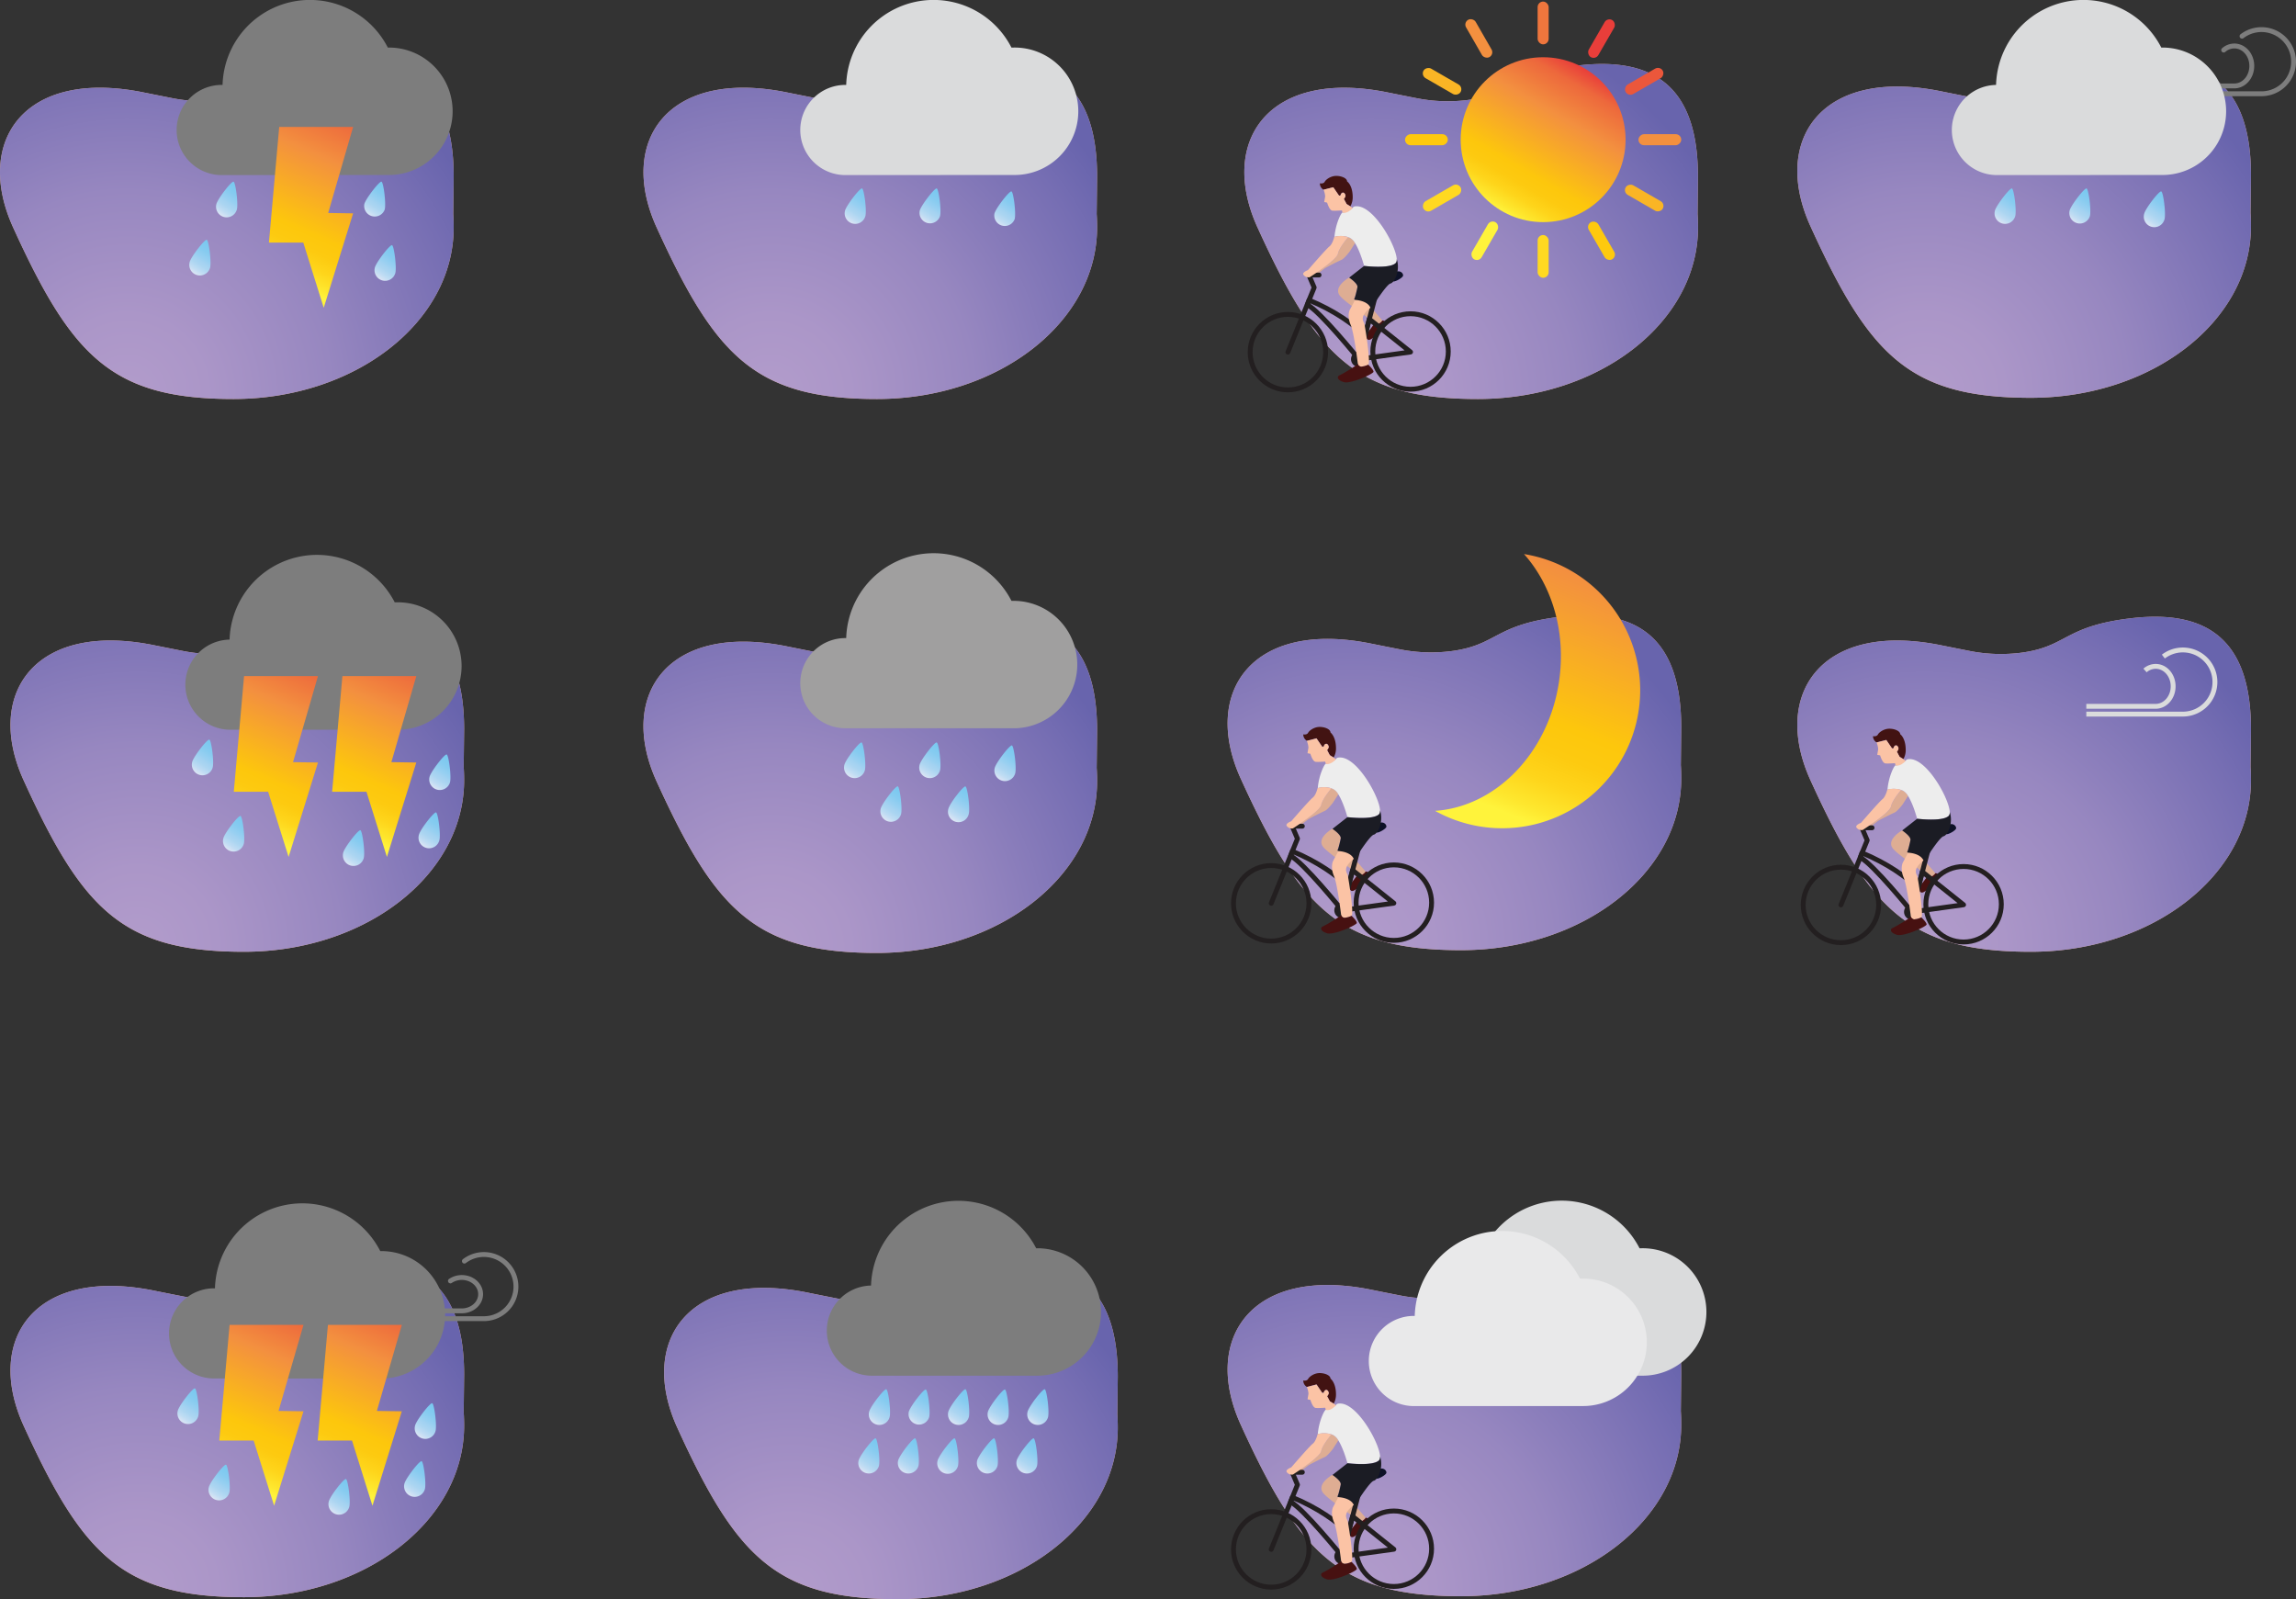 <svg xmlns="http://www.w3.org/2000/svg" xmlns:xlink="http://www.w3.org/1999/xlink" viewBox="0 0 1413.84 984.71"><rect x="0" y="0" width="1413.84" height="984.71" fill="#333333" stroke="none"/><defs><style>.cls-1{fill:#dead93;}.cls-2{fill:url(#radial-gradient);}.cls-3{fill:url(#radial-gradient-2);}.cls-4{fill:url(#radial-gradient-3);}.cls-5{fill:url(#radial-gradient-4);}.cls-6{fill:url(#radial-gradient-5);}.cls-7{fill:url(#radial-gradient-6);}.cls-8{fill:url(#radial-gradient-7);}.cls-9{fill:url(#radial-gradient-8);}.cls-10{fill:url(#radial-gradient-9);}.cls-11{fill:url(#radial-gradient-10);}.cls-12{fill:url(#radial-gradient-11);}.cls-13,.cls-22,.cls-53,.cls-58{fill:none;stroke-width:3px;}.cls-13{stroke:#7d7d7d;}.cls-13,.cls-53{stroke-linecap:round;}.cls-13,.cls-22,.cls-54{stroke-miterlimit:10;}.cls-14{fill:#7d7d7d;}.cls-15{fill:url(#Orange_Yellow);}.cls-16{fill:url(#Orange_Yellow-2);}.cls-17{fill:url(#linear-gradient);}.cls-18{fill:url(#linear-gradient-2);}.cls-19{fill:url(#linear-gradient-3);}.cls-20{fill:url(#linear-gradient-4);}.cls-21{fill:url(#linear-gradient-5);}.cls-22{stroke:#dadbdc;}.cls-23{fill:url(#Orange_Yellow-3);}.cls-24{fill:#ffd921;}.cls-25{fill:#ef763d;}.cls-26{fill:#fec90e;}.cls-27{fill:#f3903f;}.cls-28{fill:#e93e3a;}.cls-29{fill:#fff33b;}.cls-30{fill:#eb573b;}.cls-31{fill:#fab525;}.cls-32{fill:#a09f9f;}.cls-33{fill:url(#linear-gradient-6);}.cls-34{fill:url(#linear-gradient-7);}.cls-35{fill:url(#linear-gradient-8);}.cls-36{fill:url(#linear-gradient-9);}.cls-37{fill:url(#linear-gradient-10);}.cls-38{fill:url(#linear-gradient-11);}.cls-39{fill:url(#linear-gradient-12);}.cls-40{fill:url(#linear-gradient-13);}.cls-41{fill:url(#linear-gradient-14);}.cls-42{fill:url(#linear-gradient-15);}.cls-43{fill:url(#linear-gradient-16);}.cls-44{fill:url(#linear-gradient-17);}.cls-45{fill:url(#linear-gradient-18);}.cls-46{fill:url(#linear-gradient-19);}.cls-47{fill:url(#linear-gradient-20);}.cls-48{fill:#dadbdc;}.cls-49{fill:url(#linear-gradient-21);}.cls-50{fill:url(#linear-gradient-22);}.cls-51{fill:url(#linear-gradient-23);}.cls-52{fill:#471111;}.cls-53,.cls-54,.cls-58{stroke:#231f20;}.cls-53,.cls-58{stroke-linejoin:round;}.cls-54{fill:#231f20;}.cls-55{fill:#ededed;}.cls-56{fill:#421312;}.cls-57{fill:#fbc3a5;}.cls-59{fill:#0d1127;}.cls-60{fill:#1b1c24;}.cls-61{fill:url(#linear-gradient-24);}.cls-62{fill:url(#linear-gradient-25);}.cls-63{fill:url(#linear-gradient-26);}.cls-64{fill:url(#Orange_Yellow-4);}.cls-65{fill:url(#linear-gradient-27);}.cls-66{fill:url(#linear-gradient-28);}.cls-67{fill:url(#linear-gradient-29);}.cls-68{fill:url(#linear-gradient-30);}.cls-69{fill:url(#Orange_Yellow-5);}.cls-70{fill:url(#Orange_Yellow-6);}.cls-71{fill:url(#linear-gradient-31);}.cls-72{fill:url(#linear-gradient-32);}.cls-73{fill:url(#linear-gradient-33);}.cls-74{fill:url(#linear-gradient-34);}.cls-75{fill:url(#linear-gradient-35);}.cls-76{fill:url(#Orange_Yellow-7);}.cls-77{fill:#e9e9ea;}</style><radialGradient id="radial-gradient" cx="88.92" cy="246.59" r="245.87" gradientUnits="userSpaceOnUse"><stop offset="0" stop-color="#b29ccb"/><stop offset="0.2" stop-color="#ab96c8"/><stop offset="0.51" stop-color="#9787c0"/><stop offset="0.87" stop-color="#766eb3"/><stop offset="1" stop-color="#6864ad"/></radialGradient><radialGradient id="radial-gradient-2" cx="485.14" cy="246.59" r="245.87" xlink:href="#radial-gradient"/><radialGradient id="radial-gradient-3" cx="855.14" cy="246.59" r="245.87" xlink:href="#radial-gradient"/><radialGradient id="radial-gradient-4" cx="844.86" cy="585.97" r="245.87" xlink:href="#radial-gradient"/><radialGradient id="radial-gradient-5" cx="844.86" cy="983.8" r="245.87" xlink:href="#radial-gradient"/><radialGradient id="radial-gradient-6" cx="1195.68" cy="245.86" r="245.87" xlink:href="#radial-gradient"/><radialGradient id="radial-gradient-7" cx="1195.68" cy="586.96" r="245.87" xlink:href="#radial-gradient"/><radialGradient id="radial-gradient-8" cx="485.14" cy="587.68" r="245.87" xlink:href="#radial-gradient"/><radialGradient id="radial-gradient-9" cx="497.88" cy="985.61" r="245.87" xlink:href="#radial-gradient"/><radialGradient id="radial-gradient-10" cx="95.37" cy="586.96" r="245.87" xlink:href="#radial-gradient"/><radialGradient id="radial-gradient-11" cx="95.37" cy="984.39" r="245.87" xlink:href="#radial-gradient"/><linearGradient id="Orange_Yellow" x1="138.85" y1="908.33" x2="186.66" y2="799.86" gradientUnits="userSpaceOnUse"><stop offset="0" stop-color="#fff33b"/><stop offset="0.04" stop-color="#fee72e"/><stop offset="0.12" stop-color="#fed51b"/><stop offset="0.2" stop-color="#fdca10"/><stop offset="0.28" stop-color="#fdc70c"/><stop offset="0.67" stop-color="#f3903f"/><stop offset="0.89" stop-color="#ed683c"/><stop offset="1" stop-color="#e93e3a"/></linearGradient><linearGradient id="Orange_Yellow-2" x1="199.41" y1="908.33" x2="247.21" y2="799.86" xlink:href="#Orange_Yellow"/><linearGradient id="linear-gradient" x1="412.13" y1="897.14" x2="420.12" y2="872.65" gradientTransform="translate(55.45 -38.26) rotate(15.36)" gradientUnits="userSpaceOnUse"><stop offset="0" stop-color="#e3e8f5"/><stop offset="0.01" stop-color="#e1e7f5"/><stop offset="0.16" stop-color="#bfdcf3"/><stop offset="0.29" stop-color="#abd5f1"/><stop offset="0.38" stop-color="#a3d2f1"/><stop offset="0.45" stop-color="#99d0f1"/><stop offset="0.63" stop-color="#86cbf0"/><stop offset="0.81" stop-color="#7bc9f0"/><stop offset="1" stop-color="#77c8f0"/></linearGradient><linearGradient id="linear-gradient-2" x1="454.13" y1="874.22" x2="462.12" y2="849.72" xlink:href="#linear-gradient"/><linearGradient id="linear-gradient-3" x1="338.58" y1="908.19" x2="346.56" y2="883.7" xlink:href="#linear-gradient"/><linearGradient id="linear-gradient-4" x1="450.99" y1="838.06" x2="458.98" y2="813.57" xlink:href="#linear-gradient"/><linearGradient id="linear-gradient-5" x1="307.67" y1="867.94" x2="315.65" y2="843.45" xlink:href="#linear-gradient"/><linearGradient id="Orange_Yellow-3" x1="924.68" y1="129.89" x2="975.8" y2="42.14" xlink:href="#Orange_Yellow"/><linearGradient id="linear-gradient-6" x1="598.18" y1="375.7" x2="606.17" y2="351.21" xlink:href="#linear-gradient"/><linearGradient id="linear-gradient-7" x1="642.82" y1="363.44" x2="650.81" y2="338.95" xlink:href="#linear-gradient"/><linearGradient id="linear-gradient-8" x1="687.96" y1="352.96" x2="695.94" y2="328.47" xlink:href="#linear-gradient"/><linearGradient id="linear-gradient-9" x1="626.87" y1="395.69" x2="634.8" y2="371.37" xlink:href="#linear-gradient"/><linearGradient id="linear-gradient-10" x1="667.06" y1="384.66" x2="674.99" y2="360.34" xlink:href="#linear-gradient"/><linearGradient id="linear-gradient-11" x1="718.35" y1="755.73" x2="726.34" y2="731.24" xlink:href="#linear-gradient"/><linearGradient id="linear-gradient-12" x1="765.37" y1="742.82" x2="773.36" y2="718.33" xlink:href="#linear-gradient"/><linearGradient id="linear-gradient-13" x1="812.4" y1="729.91" x2="820.38" y2="705.41" xlink:href="#linear-gradient"/><linearGradient id="linear-gradient-14" x1="741.89" y1="749.27" x2="749.82" y2="724.95" xlink:href="#linear-gradient"/><linearGradient id="linear-gradient-15" x1="766.97" y1="773.57" x2="774.9" y2="749.25" xlink:href="#linear-gradient"/><linearGradient id="linear-gradient-16" x1="813.9" y1="760.69" x2="821.83" y2="736.36" xlink:href="#linear-gradient"/><linearGradient id="linear-gradient-17" x1="790.43" y1="767.13" x2="798.36" y2="742.81" xlink:href="#linear-gradient"/><linearGradient id="linear-gradient-18" x1="743.5" y1="780.02" x2="751.43" y2="755.7" xlink:href="#linear-gradient"/><linearGradient id="linear-gradient-19" x1="788.91" y1="736.36" x2="796.84" y2="712.04" xlink:href="#linear-gradient"/><linearGradient id="linear-gradient-20" x1="720.03" y1="786.46" x2="727.96" y2="762.14" xlink:href="#linear-gradient"/><linearGradient id="linear-gradient-21" x1="508.18" y1="46.49" x2="516.11" y2="22.17" xlink:href="#linear-gradient"/><linearGradient id="linear-gradient-22" x1="552.51" y1="34.32" x2="560.44" y2="10" xlink:href="#linear-gradient"/><linearGradient id="linear-gradient-23" x1="597.33" y1="23.91" x2="605.26" y2="-0.41" xlink:href="#linear-gradient"/><linearGradient id="linear-gradient-24" x1="1190.97" y1="-141.01" x2="1198.9" y2="-165.33" xlink:href="#linear-gradient"/><linearGradient id="linear-gradient-25" x1="1235.3" y1="-153.18" x2="1243.23" y2="-177.51" xlink:href="#linear-gradient"/><linearGradient id="linear-gradient-26" x1="1280.12" y1="-163.59" x2="1288.05" y2="-187.91" xlink:href="#linear-gradient"/><linearGradient id="Orange_Yellow-4" x1="169.41" y1="170.68" x2="217.22" y2="62.21" xlink:href="#Orange_Yellow"/><linearGradient id="linear-gradient-27" x1="221.64" y1="121.03" x2="229.62" y2="96.53" xlink:href="#linear-gradient"/><linearGradient id="linear-gradient-28" x1="127.37" y1="184.03" x2="135.36" y2="159.53" xlink:href="#linear-gradient"/><linearGradient id="linear-gradient-29" x1="238.3" y1="156.98" x2="246.29" y2="132.49" xlink:href="#linear-gradient"/><linearGradient id="linear-gradient-30" x1="133.84" y1="145.14" x2="141.83" y2="120.64" xlink:href="#linear-gradient"/><linearGradient id="Orange_Yellow-5" x1="147.76" y1="508.83" x2="195.57" y2="400.36" xlink:href="#Orange_Yellow"/><linearGradient id="Orange_Yellow-6" x1="208.32" y1="508.83" x2="256.13" y2="400.36" xlink:href="#Orange_Yellow"/><linearGradient id="linear-gradient-31" x1="314.94" y1="509.55" x2="322.92" y2="485.06" xlink:href="#linear-gradient"/><linearGradient id="linear-gradient-32" x1="356.94" y1="486.63" x2="364.92" y2="462.13" xlink:href="#linear-gradient"/><linearGradient id="linear-gradient-33" x1="241.38" y1="520.6" x2="249.37" y2="496.11" xlink:href="#linear-gradient"/><linearGradient id="linear-gradient-34" x1="353.8" y1="450.47" x2="361.78" y2="425.98" xlink:href="#linear-gradient"/><linearGradient id="linear-gradient-35" x1="210.47" y1="480.35" x2="218.46" y2="455.86" xlink:href="#linear-gradient"/><linearGradient id="Orange_Yellow-7" x1="940.3" y1="505.12" x2="1024.68" y2="296.92" xlink:href="#Orange_Yellow"/></defs><g id="Layer_2" data-name="Layer 2"><path class="cls-1" d="M290,112.38C290,61.7,267.34,38,216.24,44c-41.6,4.87-39.15,17.44-67.81,21.24a98.74,98.74,0,0,1-31.94-1.14q-8.51-1.68-17.56-3.5C25.52,45.75-5.46,90.73,18.73,143.8c36.2,79.43,60.72,105.6,135.62,105.6S290,202.12,290,143.8c0-2.93-.08-5.7-.26-8.31v-.08Z" transform="translate(-10.63 -3.71)"/><path class="cls-1" d="M686.2,112.39C686.2,61.7,663.57,38,612.47,44c-41.6,4.87-39.16,17.44-67.81,21.24a98.45,98.45,0,0,1-31.94-1.14q-8.5-1.67-17.56-3.5C421.75,45.75,390.77,90.73,415,143.8c36.2,79.43,60.72,105.6,135.62,105.6S686.2,202.12,686.2,143.8c0-2.93-.08-5.69-.26-8.31v-.07Z" transform="translate(-10.63 -3.71)"/><path class="cls-1" d="M1056.2,112.39c0-50.69-22.64-74.35-73.73-68.37-41.6,4.87-39.16,17.44-67.82,21.24a98.39,98.39,0,0,1-31.93-1.14q-8.52-1.67-17.57-3.5C791.74,45.75,760.76,90.73,785,143.8c36.21,79.43,60.72,105.6,135.63,105.6s135.62-47.28,135.62-105.6c0-2.93-.09-5.69-.27-8.31v-.07Z" transform="translate(-10.63 -3.71)"/><path class="cls-1" d="M1045.91,451.77c0-50.69-22.63-74.35-73.72-68.37-41.61,4.87-39.16,17.44-67.82,21.24a98.66,98.66,0,0,1-31.93-1.14q-8.52-1.67-17.57-3.5c-73.41-14.87-104.39,30.11-80.2,83.18,36.2,79.43,60.72,105.6,135.62,105.6s135.62-47.28,135.62-105.6c0-2.93-.08-5.7-.26-8.31v-.08Z" transform="translate(-10.63 -3.71)"/><path class="cls-1" d="M1045.91,849.6c0-50.69-22.63-74.35-73.72-68.37-41.61,4.87-39.16,17.44-67.82,21.24a98.66,98.66,0,0,1-31.93-1.14q-8.52-1.67-17.57-3.5C781.46,783,750.48,827.94,774.67,881c36.2,79.43,60.72,105.6,135.62,105.6s135.62-47.28,135.62-105.6c0-2.93-.08-5.69-.26-8.31v-.07Z" transform="translate(-10.63 -3.71)"/><path class="cls-1" d="M1396.74,111.65c0-50.68-22.63-74.35-73.73-68.37-41.6,4.87-39.16,17.45-67.81,21.24a98.45,98.45,0,0,1-31.94-1.14q-8.51-1.66-17.56-3.5C1132.29,45,1101.31,90,1125.5,143.06c36.2,79.43,60.72,105.6,135.62,105.6s135.62-47.28,135.62-105.6c0-2.93-.08-5.69-.26-8.3,0,0,0-.06,0-.08Z" transform="translate(-10.63 -3.71)"/><path class="cls-1" d="M1396.74,452.76c0-50.69-22.63-74.35-73.73-68.37-41.6,4.87-39.16,17.44-67.81,21.24a98.73,98.73,0,0,1-31.94-1.14q-8.51-1.68-17.56-3.5c-73.41-14.87-104.39,30.11-80.2,83.18,36.2,79.43,60.72,105.6,135.62,105.6s135.62-47.28,135.62-105.6c0-2.93-.08-5.7-.26-8.31a.21.21,0,0,1,0-.08Z" transform="translate(-10.63 -3.71)"/><path class="cls-1" d="M686.2,453.47c0-50.68-22.63-74.35-73.73-68.37-41.6,4.87-39.16,17.45-67.81,21.24a98.72,98.72,0,0,1-31.94-1.13q-8.5-1.68-17.56-3.51c-73.41-14.87-104.39,30.11-80.2,83.18,36.2,79.44,60.72,105.61,135.62,105.61S686.2,543.21,686.2,484.88c0-2.93-.08-5.69-.26-8.3v-.08Z" transform="translate(-10.63 -3.71)"/><path class="cls-1" d="M698.94,851.4c0-50.68-22.64-74.35-73.73-68.37-41.6,4.87-39.16,17.45-67.82,21.25a99,99,0,0,1-31.93-1.14q-8.52-1.68-17.57-3.51c-73.41-14.87-104.39,30.11-80.2,83.18,36.21,79.44,60.72,105.61,135.62,105.61s135.63-47.28,135.63-105.61q0-4.38-.27-8.3v-.08Z" transform="translate(-10.63 -3.71)"/><path class="cls-1" d="M296.43,452.76c0-50.69-22.64-74.35-73.73-68.37-41.6,4.87-39.16,17.44-67.82,21.24A98.67,98.67,0,0,1,123,404.49q-8.52-1.68-17.57-3.5C32,386.12,1,431.1,25.18,484.17c36.21,79.43,60.72,105.6,135.63,105.6s135.62-47.28,135.62-105.6q0-4.4-.27-8.31v-.08Z" transform="translate(-10.63 -3.71)"/><path class="cls-1" d="M296.43,850.18c0-50.68-22.64-74.35-73.73-68.37-41.6,4.87-39.16,17.45-67.82,21.24A98.39,98.39,0,0,1,123,801.91q-8.52-1.67-17.57-3.5C32,783.54,1,828.52,25.18,881.59,61.39,961,85.9,987.2,160.81,987.2s135.62-47.28,135.62-105.61c0-2.93-.09-5.69-.27-8.3v-.08Z" transform="translate(-10.63 -3.71)"/><path class="cls-2" d="M290,112.38C290,61.7,267.34,38,216.24,44c-41.6,4.87-39.15,17.44-67.81,21.24a98.74,98.74,0,0,1-31.94-1.14q-8.51-1.68-17.56-3.5C25.52,45.75-5.46,90.73,18.73,143.8c36.2,79.43,60.72,105.6,135.62,105.6S290,202.12,290,143.8c0-2.93-.08-5.7-.26-8.31v-.08Z" transform="translate(-10.63 -3.71)"/><path class="cls-3" d="M686.2,112.39C686.2,61.7,663.57,38,612.47,44c-41.6,4.87-39.16,17.44-67.81,21.24a98.45,98.45,0,0,1-31.94-1.14q-8.5-1.67-17.56-3.5C421.75,45.75,390.77,90.73,415,143.8c36.2,79.43,60.72,105.6,135.62,105.6S686.2,202.12,686.2,143.8c0-2.93-.08-5.69-.26-8.31v-.07Z" transform="translate(-10.63 -3.71)"/><path class="cls-4" d="M1056.2,112.39c0-50.69-22.64-74.35-73.73-68.37-41.6,4.87-39.16,17.44-67.82,21.24a98.39,98.39,0,0,1-31.93-1.14q-8.52-1.67-17.57-3.5C791.74,45.75,760.76,90.73,785,143.8c36.21,79.43,60.72,105.6,135.63,105.6s135.62-47.28,135.62-105.6c0-2.93-.09-5.69-.27-8.31v-.07Z" transform="translate(-10.63 -3.71)"/><path class="cls-5" d="M1045.91,451.77c0-50.69-22.63-74.35-73.72-68.37-41.61,4.87-39.16,17.44-67.82,21.24a98.66,98.66,0,0,1-31.93-1.14q-8.52-1.67-17.57-3.5c-73.41-14.87-104.39,30.11-80.2,83.18,36.2,79.43,60.72,105.6,135.62,105.6s135.62-47.28,135.62-105.6c0-2.93-.08-5.7-.26-8.31v-.08Z" transform="translate(-10.63 -3.71)"/><path class="cls-6" d="M1045.91,849.6c0-50.69-22.63-74.35-73.72-68.37-41.61,4.87-39.16,17.44-67.82,21.24a98.66,98.66,0,0,1-31.93-1.14q-8.52-1.67-17.57-3.5C781.46,783,750.48,827.94,774.67,881c36.2,79.43,60.72,105.6,135.62,105.6s135.62-47.28,135.62-105.6c0-2.93-.08-5.69-.26-8.31v-.07Z" transform="translate(-10.63 -3.71)"/><path class="cls-7" d="M1396.74,111.65c0-50.68-22.63-74.35-73.73-68.37-41.6,4.87-39.16,17.45-67.81,21.24a98.45,98.45,0,0,1-31.94-1.14q-8.51-1.66-17.56-3.5C1132.29,45,1101.31,90,1125.5,143.06c36.2,79.43,60.72,105.6,135.62,105.6s135.62-47.28,135.62-105.6c0-2.93-.08-5.69-.26-8.3,0,0,0-.06,0-.08Z" transform="translate(-10.63 -3.71)"/><path class="cls-8" d="M1396.74,452.76c0-50.69-22.63-74.35-73.73-68.37-41.6,4.87-39.16,17.44-67.81,21.24a98.73,98.73,0,0,1-31.94-1.14q-8.51-1.68-17.56-3.5c-73.41-14.87-104.39,30.11-80.2,83.18,36.2,79.43,60.72,105.6,135.62,105.6s135.62-47.28,135.62-105.6c0-2.93-.08-5.7-.26-8.31a.21.21,0,0,1,0-.08Z" transform="translate(-10.63 -3.71)"/><path class="cls-9" d="M686.2,453.47c0-50.68-22.63-74.35-73.73-68.37-41.6,4.87-39.16,17.45-67.81,21.24a98.72,98.72,0,0,1-31.94-1.13q-8.5-1.68-17.56-3.51c-73.41-14.87-104.39,30.11-80.2,83.18,36.2,79.44,60.72,105.61,135.62,105.61S686.2,543.21,686.2,484.88c0-2.93-.08-5.69-.26-8.3v-.08Z" transform="translate(-10.63 -3.71)"/><path class="cls-10" d="M698.94,851.4c0-50.68-22.64-74.35-73.73-68.37-41.6,4.87-39.16,17.45-67.82,21.25a99,99,0,0,1-31.93-1.14q-8.52-1.68-17.57-3.51c-73.41-14.87-104.39,30.11-80.2,83.18,36.21,79.44,60.72,105.61,135.62,105.61s135.63-47.28,135.63-105.61q0-4.38-.27-8.3v-.08Z" transform="translate(-10.63 -3.71)"/><path class="cls-11" d="M296.43,452.76c0-50.69-22.64-74.35-73.73-68.37-41.6,4.87-39.16,17.44-67.82,21.24A98.67,98.67,0,0,1,123,404.49q-8.52-1.68-17.57-3.5C32,386.12,1,431.1,25.18,484.17c36.21,79.43,60.72,105.6,135.63,105.6s135.62-47.28,135.62-105.6q0-4.4-.27-8.31v-.08Z" transform="translate(-10.63 -3.71)"/><path class="cls-12" d="M296.43,850.18c0-50.68-22.64-74.35-73.73-68.37-41.6,4.87-39.16,17.45-67.82,21.24A98.39,98.39,0,0,1,123,801.91q-8.52-1.67-17.57-3.5C32,783.54,1,828.52,25.18,881.59,61.39,961,85.9,987.2,160.81,987.2s135.62-47.28,135.62-105.61c0-2.93-.09-5.69-.27-8.3v-.08Z" transform="translate(-10.63 -3.71)"/></g><g id="Layer_3" data-name="Layer 3"><path class="cls-13" d="M296.6,780.25a19.75,19.75,0,1,1,12,35.44H230.32" transform="translate(-10.63 -3.71)"/><path class="cls-13" d="M288,792.45a12.55,12.55,0,0,1,7-2.11c6.4,0,11.59,4.6,11.59,10.27s-5.19,10.27-11.59,10.27H249.16" transform="translate(-10.63 -3.71)"/><path class="cls-14" d="M246.1,852.55a39.24,39.24,0,0,0,0-78.47c-.44,0-.88,0-1.31,0A53.84,53.84,0,0,0,143,797h0a27.76,27.76,0,1,0,0,55.51Z" transform="translate(-10.63 -3.71)"/><polygon class="cls-15" points="141.38 815.79 186.89 815.79 171.53 868.79 186.89 869.01 168.8 927.17 156.19 887.01 135.05 887.01 141.38 815.79"/><polygon class="cls-16" points="201.94 815.79 247.44 815.79 232.08 868.79 247.44 869.01 229.35 927.17 216.75 887.01 195.61 887.01 201.94 815.79"/><path class="cls-17" d="M225.7,931.6a6.52,6.52,0,0,1-12.58-3.45c.95-3.47,9.25-14.07,10.53-13.71S226.65,928.13,225.7,931.6Z" transform="translate(-10.63 -3.71)"/><path class="cls-18" d="M272.27,920.62a6.52,6.52,0,1,1-12.58-3.46c1-3.47,9.25-14.06,10.53-13.71S273.22,917.15,272.27,920.62Z" transform="translate(-10.63 -3.71)"/><path class="cls-19" d="M151.84,922.78a6.52,6.52,0,0,1-12.58-3.45c1-3.48,9.25-14.07,10.53-13.72S152.8,919.31,151.84,922.78Z" transform="translate(-10.63 -3.71)"/><path class="cls-20" d="M278.82,884.92a6.52,6.52,0,0,1-12.58-3.45c.95-3.47,9.25-14.07,10.53-13.72S279.77,881.45,278.82,884.92Z" transform="translate(-10.63 -3.71)"/><path class="cls-21" d="M132.7,875.78a6.52,6.52,0,0,1-12.58-3.45c.95-3.48,9.25-14.07,10.53-13.72S133.65,872.31,132.7,875.78Z" transform="translate(-10.63 -3.71)"/><path class="cls-13" d="M1391.23,26a19.75,19.75,0,1,1,12,35.44h-59.43" transform="translate(-10.63 -3.71)"/><path class="cls-13" d="M1379.94,34.54a9.91,9.91,0,0,1,6.54-2.52c6,0,10.77,5.5,10.77,12.3s-4.82,12.3-10.77,12.3h-42.69" transform="translate(-10.63 -3.71)"/><path class="cls-22" d="M1342.79,408a19.75,19.75,0,1,1,12,35.43h-59.44" transform="translate(-10.63 -3.71)"/><path class="cls-22" d="M1331.5,416.56a9.94,9.94,0,0,1,6.55-2.53c6,0,10.77,5.51,10.77,12.3s-4.82,12.3-10.77,12.3h-42.7" transform="translate(-10.63 -3.71)"/><circle class="cls-23" cx="950.24" cy="86.01" r="50.77"/><rect class="cls-24" x="946.84" y="144.71" width="6.8" height="26.34" rx="3.4"/><rect class="cls-25" x="957.47" y="4.68" width="6.8" height="26.34" rx="3.4" transform="translate(1911.11 31.99) rotate(-180)"/><rect class="cls-26" x="885.61" y="76.55" width="6.8" height="26.34" rx="3.4" transform="translate(968.09 -802.99) rotate(90)"/><rect class="cls-27" x="1029.34" y="76.55" width="6.8" height="26.34" rx="3.4" transform="translate(932.39 1118.76) rotate(-90)"/><rect class="cls-27" x="921.54" y="14.31" width="6.8" height="26.34" rx="3.4" transform="matrix(-0.87, 0.5, -0.5, -0.87, 1729.07, -414.9)"/><rect class="cls-26" x="993.41" y="138.79" width="6.8" height="26.34" rx="3.4" transform="translate(46.93 515.06) rotate(-30)"/><rect class="cls-28" x="993.41" y="14.31" width="6.8" height="26.34" rx="3.4" transform="translate(1835.7 545.97) rotate(-150)"/><rect class="cls-29" x="921.54" y="138.79" width="6.8" height="26.34" rx="3.4" transform="translate(189.27 -445.82) rotate(30)"/><rect class="cls-30" x="1019.72" y="40.61" width="6.8" height="26.34" rx="3.4" transform="translate(1477.46 963.01) rotate(-120)"/><rect class="cls-24" x="895.23" y="112.48" width="6.8" height="26.34" rx="3.4" transform="translate(547.5 -719.12) rotate(60)"/><rect class="cls-31" x="895.23" y="40.61" width="6.8" height="26.34" rx="3.4" transform="translate(1383.89 -701.27) rotate(120)"/><rect class="cls-31" x="1019.72" y="112.48" width="6.8" height="26.34" rx="3.4" transform="translate(392.1 945.16) rotate(-60)"/><path class="cls-32" d="M634.76,452.16a39.24,39.24,0,0,0,0-78.48c-.43,0-.87,0-1.3,0a53.84,53.84,0,0,0-101.75,22.94h0a27.76,27.76,0,1,0,0,55.51Z" transform="translate(-10.63 -3.71)"/><path class="cls-33" d="M543.19,478.05a6.52,6.52,0,1,1-12.58-3.46c.95-3.47,9.25-14.06,10.53-13.71S544.14,474.57,543.19,478.05Z" transform="translate(-10.63 -3.71)"/><path class="cls-34" d="M589.49,478.05a6.52,6.52,0,0,1-12.58-3.46c1-3.47,9.25-14.06,10.53-13.71S590.44,474.57,589.49,478.05Z" transform="translate(-10.63 -3.71)"/><path class="cls-35" d="M635.78,479.89a6.52,6.52,0,0,1-12.58-3.45c1-3.48,9.25-14.07,10.53-13.72S636.74,476.42,635.78,479.89Z" transform="translate(-10.63 -3.71)"/><path class="cls-36" d="M565.49,505A6.48,6.48,0,1,1,553,501.52c1-3.45,9.19-14,10.46-13.61S566.44,501.5,565.49,505Z" transform="translate(-10.63 -3.71)"/><path class="cls-37" d="M607.16,505a6.48,6.48,0,1,1-12.49-3.43c1-3.45,9.19-14,10.46-13.61S608.11,501.5,607.16,505Z" transform="translate(-10.63 -3.71)"/><path class="cls-14" d="M650,850.8a39.24,39.24,0,0,0,0-78.47c-.44,0-.87,0-1.31,0A53.84,53.84,0,0,0,547,795.29h0a27.76,27.76,0,0,0,0,55.51Z" transform="translate(-10.63 -3.71)"/><path class="cls-38" d="M558.43,876.33a6.52,6.52,0,0,1-12.58-3.45c1-3.48,9.25-14.07,10.53-13.72S559.39,872.86,558.43,876.33Z" transform="translate(-10.63 -3.71)"/><path class="cls-39" d="M607.2,876.33a6.52,6.52,0,0,1-12.58-3.45c1-3.48,9.25-14.07,10.53-13.72S608.15,872.86,607.2,876.33Z" transform="translate(-10.63 -3.71)"/><path class="cls-40" d="M656,876.33a6.52,6.52,0,0,1-12.58-3.45c1-3.48,9.25-14.07,10.53-13.72S656.91,872.86,656,876.33Z" transform="translate(-10.63 -3.71)"/><path class="cls-41" d="M582.77,876.36a6.48,6.48,0,0,1-12.49-3.43c1-3.44,9.19-14,10.46-13.61S583.72,872.92,582.77,876.36Z" transform="translate(-10.63 -3.71)"/><path class="cls-42" d="M600.52,906.44A6.48,6.48,0,0,1,588,903c1-3.45,9.19-14,10.46-13.62S601.46,903,600.52,906.44Z" transform="translate(-10.63 -3.71)"/><path class="cls-43" d="M649.19,906.44A6.48,6.48,0,0,1,636.7,903c.94-3.45,9.18-14,10.45-13.62S650.13,903,649.19,906.44Z" transform="translate(-10.63 -3.71)"/><path class="cls-44" d="M624.85,906.44A6.48,6.48,0,0,1,612.36,903c.95-3.45,9.19-14,10.46-13.62S625.8,903,624.85,906.44Z" transform="translate(-10.63 -3.71)"/><path class="cls-45" d="M576.18,906.44A6.48,6.48,0,0,1,563.69,903c.95-3.45,9.18-14,10.45-13.62S577.13,903,576.18,906.44Z" transform="translate(-10.63 -3.71)"/><path class="cls-46" d="M631.53,876.36A6.48,6.48,0,0,1,619,872.93c1-3.44,9.19-14,10.46-13.61S632.48,872.92,631.53,876.36Z" transform="translate(-10.63 -3.71)"/><path class="cls-47" d="M551.84,906.44A6.48,6.48,0,0,1,539.35,903c.95-3.45,9.19-14,10.46-13.62S552.79,903,551.84,906.44Z" transform="translate(-10.63 -3.71)"/><path class="cls-48" d="M634.76,111.46a39.24,39.24,0,1,0,0-78.47c-.43,0-.87,0-1.3,0A53.84,53.84,0,0,0,531.71,56h0a27.76,27.76,0,1,0,0,55.51Z" transform="translate(-10.63 -3.71)"/><path class="cls-49" d="M543.51,136.79A6.48,6.48,0,0,1,531,133.36c1-3.45,9.19-14,10.46-13.62S544.46,133.34,543.51,136.79Z" transform="translate(-10.63 -3.71)"/><path class="cls-50" d="M589.48,136.79A6.48,6.48,0,0,1,577,133.36c1-3.45,9.19-14,10.46-13.62S590.43,133.34,589.48,136.79Z" transform="translate(-10.63 -3.71)"/><path class="cls-51" d="M635.45,138.62A6.48,6.48,0,0,1,623,135.19c.95-3.45,9.19-14,10.46-13.62S636.4,135.17,635.45,138.62Z" transform="translate(-10.63 -3.71)"/><path class="cls-1" d="M861.76,201.08c.09.61-3.87,3.83-5.33,2.61a1.42,1.42,0,0,1-.45-.78c-.72-3-13.76-10.49-19.64-16.36s5.07-11.91,5.07-11.91l0,0c.33.2,6,4,5,6.21a.59.59,0,0,0,0,.13,55.3,55.3,0,0,1-1.76,6.57.47.47,0,0,0,.11.6c1.27,1.08,5.78,4.61,10.1,5a.46.46,0,0,1,.32.15C858.63,197.34,861.72,200.79,861.76,201.08Z" transform="translate(-10.63 -3.71)"/><path class="cls-52" d="M864.27,204s-7.71,8.41-10.31,8.95-2.22-4.33-1.68-4.26,4.15-5,4.15-5c1.46,1.22,5.42-2,5.33-2.61A2.43,2.43,0,0,1,864.27,204Z" transform="translate(-10.63 -3.71)"/><circle class="cls-53" cx="868.59" cy="216.43" r="23.24"/><circle class="cls-53" cx="793.07" cy="216.84" r="23.24"/><polygon class="cls-53" points="868.6 216.75 836.75 221.16 843.21 196.49 868.6 216.75"/><circle class="cls-54" cx="836.75" cy="221.16" r="4.32"/><path class="cls-1" d="M845.05,153.43l-3.34,5.23s-3.32,4.32-4.93,5-10.28,5-10.6,5.41-3.77,2.58-3.73,3.51-2.89,1.37-3.13.38c4.56-3,14.59-10,15.19-13,.72-3.64,5.45-9.24,6.29-10.2a10.27,10.27,0,0,1,1,.37A8.48,8.48,0,0,1,845.05,153.43Z" transform="translate(-10.63 -3.71)"/><path class="cls-55" d="M870.14,165.59c-3.69,3.83-19.52,1.83-19.52,1.83s-2.33-8.86-5.57-14a8.48,8.48,0,0,0-3.24-3.31,10.27,10.27,0,0,0-1-.37,1.14,1.14,0,0,0-.26-.09c-.45-.14-.89-.26-1.32-.35a2.63,2.63,0,0,0-.39-.06c-.64-.09-1.37-.17-2.12-.21h-.36a14.78,14.78,0,0,0-4,.54h0c.75-8.39,4.23-15.07,5-15,2.27.27,6.29-2.85,6.29-2.85s.1-1,2.15-1c10.76-.4,24.3,23.86,24.9,32.32A3.31,3.31,0,0,1,870.14,165.59Z" transform="translate(-10.63 -3.71)"/><path class="cls-56" d="M843.6,125.21a11.37,11.37,0,0,1-1.42,5.54l-2.32-1.44a2.69,2.69,0,0,1-.27-.44l-1.47-2.77a3.44,3.44,0,0,0,1-1.83c0-.83-.66-2-1.47-2-1.3,0-1.62,1.82-1.62,1.82l-.89,0L831.6,119l-6,1.53a4.52,4.52,0,0,1-2.21-3.93s2.17.51,3-1,3.86-3.58,7.07-3.58,6.68,1.41,6.68,3.4C840.22,115.43,843.6,117.72,843.6,125.21Z" transform="translate(-10.63 -3.71)"/><path class="cls-57" d="M843.6,131.76s-3.21,3.83-6.29,2.85l-.33-1.33s-4.16.27-5,.18-2.27.74-4.15-5l-1.76-.35.58-3.47a13,13,0,0,0-1-4.1l6-1.53,3.53,5.17.89,0s.32-1.82,1.62-1.82c.81,0,1.47,1.13,1.47,2a3.44,3.44,0,0,1-1,1.83l1.47,2.77a2.69,2.69,0,0,0,.27.44l2.32,1.44Z" transform="translate(-10.63 -3.71)"/><path class="cls-53" d="M847.38,224.87s-23.76-29.43-31.71-33.51l1.05-2.84c15.64,6.45,27.1,14.69,34.48,21.77Z" transform="translate(-10.63 -3.71)"/><polyline class="cls-53" points="812.25 169.34 805.97 169.34 809.25 177.04 793.07 216.84"/><path class="cls-57" d="M840.8,149.75c-.84,1-5.57,6.56-6.29,10.2-.6,3.05-10.63,10-15.19,13-1.35.9-2.23,1.46-2.23,1.46a3.79,3.79,0,0,1-3.93-1.67c-.54-1.52,2.87-2.7,2.87-2.7s11.26-13.07,13.23-14.58,3-5.9,3-5.9h0a14.78,14.78,0,0,1,4-.54h.36c.75,0,1.48.12,2.12.21a2.63,2.63,0,0,1,.39.06c.43.09.87.21,1.32.35A1.14,1.14,0,0,1,840.8,149.75Z" transform="translate(-10.63 -3.71)"/><line class="cls-58" x1="849.48" y1="172.54" x2="836.75" y2="221.16"/><path class="cls-59" d="M871.19,170.81c2.29-.34,3.66,1.54,3.44,2.69s-4.57,3.74-6,3.51S868,171.28,871.19,170.81Z" transform="translate(-10.63 -3.71)"/><path class="cls-60" d="M866.87,178.28c-2.55.56-11.56,14.95-11.56,14.95h-.23c-5.16-.39-10.65-5.36-10.65-5.36.48.08,1.8-5.91,2-6.86a.59.59,0,0,1,0-.13c.94-2.26-4.7-6-5-6.21l0,0,9.21-7.22s15.83,2,19.52-1.83a3.31,3.31,0,0,0,.51-2.51C873.07,170.1,869.42,177.71,866.87,178.28Z" transform="translate(-10.63 -3.71)"/><path class="cls-57" d="M850.84,203.33c.41,1.77,4,23.8,2.33,24.92a12.24,12.24,0,0,1-3.77,1.15,2.16,2.16,0,0,1-2.63-1.65c-.73-5.82-2.63-19.83-4.42-24-2.29-5.32-.67-9-.67-9l3.37-6.36s7.44.18,9.49,4.78C847.22,199,850.43,201.56,850.84,203.33Z" transform="translate(-10.63 -3.71)"/><path class="cls-52" d="M856.4,232.67c-.19,1.3-14,7.59-18.26,6.33s-4.35-3.49-2.69-4.18,10.3-5.77,11.32-7.07a2.16,2.16,0,0,0,2.63,1.65,12.24,12.24,0,0,0,3.77-1.15S856.58,231.39,856.4,232.67Z" transform="translate(-10.63 -3.71)"/><path class="cls-1" d="M851.48,540.46c.09.6-3.87,3.83-5.34,2.61a1.51,1.51,0,0,1-.44-.79c-.72-2.95-13.76-10.48-19.65-16.35S831.13,514,831.13,514h0c.33.21,6,4,5,6.22a.31.31,0,0,0,0,.13,53.45,53.45,0,0,1-1.76,6.57.49.49,0,0,0,.12.6c1.27,1.08,5.78,4.61,10.09,5a.44.44,0,0,1,.32.15C848.34,536.72,851.44,540.16,851.48,540.46Z" transform="translate(-10.63 -3.71)"/><path class="cls-52" d="M854,543.34s-7.71,8.41-10.3,8.95S841.46,548,842,548s4.14-5,4.14-5c1.47,1.22,5.43-2,5.34-2.61A2.42,2.42,0,0,1,854,543.34Z" transform="translate(-10.63 -3.71)"/><circle class="cls-53" cx="858.31" cy="555.81" r="23.24"/><circle class="cls-53" cx="782.79" cy="556.22" r="23.24"/><polygon class="cls-53" points="858.31 556.13 826.46 560.54 832.92 535.87 858.31 556.13"/><circle class="cls-54" cx="826.46" cy="560.54" r="4.32"/><path class="cls-1" d="M834.76,492.81,831.42,498s-3.31,4.32-4.93,5-10.28,5-10.6,5.41-3.76,2.58-3.72,3.51-2.89,1.37-3.14.38c4.56-3,14.6-10,15.2-13,.72-3.64,5.45-9.24,6.28-10.2.33.1.68.23,1,.37A8.4,8.4,0,0,1,834.76,492.81Z" transform="translate(-10.63 -3.71)"/><path class="cls-55" d="M859.85,505c-3.68,3.82-19.51,1.83-19.51,1.83s-2.34-8.86-5.58-14a8.4,8.4,0,0,0-3.23-3.31c-.34-.14-.69-.27-1-.37a1.14,1.14,0,0,0-.26-.09,11.22,11.22,0,0,0-1.32-.35l-.38-.07c-.65-.09-1.38-.16-2.12-.2h-.36a14.19,14.19,0,0,0-4,.54h0c.74-8.39,4.23-15.07,5-15,2.26.27,6.28-2.85,6.28-2.85s.1-1,2.16-1c10.75-.4,24.29,23.85,24.9,32.32A3.31,3.31,0,0,1,859.85,505Z" transform="translate(-10.63 -3.71)"/><path class="cls-56" d="M833.31,464.59a11.43,11.43,0,0,1-1.41,5.54l-2.33-1.44a2.69,2.69,0,0,1-.27-.44l-1.46-2.77a3.44,3.44,0,0,0,1-1.83c0-.83-.67-2-1.48-2-1.3,0-1.62,1.82-1.62,1.82l-.88,0-3.54-5.17-5.95,1.53a4.5,4.5,0,0,1-2.2-3.93s2.17.51,3-1,3.85-3.58,7.06-3.58,6.68,1.41,6.68,3.4C829.93,454.81,833.31,457.1,833.31,464.59Z" transform="translate(-10.63 -3.71)"/><path class="cls-57" d="M833.31,471.14S830.1,475,827,474l-.33-1.33s-4.17.27-5,.18-2.28.74-4.15-5l-1.76-.34.58-3.47a12.8,12.8,0,0,0-1-4.1l5.95-1.53,3.54,5.17.88,0s.32-1.82,1.62-1.82c.81,0,1.48,1.13,1.48,2a3.44,3.44,0,0,1-1,1.83l1.46,2.77a2.69,2.69,0,0,0,.27.44l2.33,1.44Z" transform="translate(-10.63 -3.71)"/><path class="cls-53" d="M837.1,564.25s-23.77-29.43-31.72-33.51l1.06-2.85c15.63,6.46,27.1,14.7,34.47,21.77Z" transform="translate(-10.63 -3.71)"/><polyline class="cls-53" points="801.96 508.72 795.68 508.72 798.96 516.42 782.79 556.22"/><path class="cls-57" d="M830.51,489.13c-.83,1-5.56,6.56-6.28,10.2-.6,3.05-10.64,10-15.2,13-1.35.9-2.22,1.45-2.22,1.45a3.77,3.77,0,0,1-3.93-1.67c-.54-1.51,2.86-2.69,2.86-2.69S817,496.37,819,494.86s3-5.9,3-5.9h0a14.19,14.19,0,0,1,4-.54h.36c.74,0,1.47.11,2.12.2l.38.07a11.22,11.22,0,0,1,1.32.35A1.14,1.14,0,0,1,830.51,489.13Z" transform="translate(-10.63 -3.71)"/><line class="cls-58" x1="839.19" y1="511.92" x2="826.46" y2="560.54"/><path class="cls-59" d="M860.9,510.19c2.29-.34,3.66,1.54,3.44,2.68s-4.57,3.75-6,3.52S857.72,510.66,860.9,510.19Z" transform="translate(-10.63 -3.71)"/><path class="cls-60" d="M856.59,517.66c-2.56.56-11.56,15-11.56,15h-.23c-5.17-.39-10.65-5.36-10.65-5.36.47.08,1.79-5.91,2-6.86a.31.31,0,0,1,0-.13c.93-2.26-4.71-6-5-6.22h0l9.21-7.22s15.83,2,19.51-1.83a3.31,3.31,0,0,0,.52-2.51C862.78,509.47,859.13,517.09,856.59,517.66Z" transform="translate(-10.63 -3.71)"/><path class="cls-57" d="M840.56,542.71c.41,1.77,4,23.8,2.32,24.92a12,12,0,0,1-3.76,1.14,2.16,2.16,0,0,1-2.64-1.64c-.73-5.82-2.63-19.84-4.41-24-2.29-5.32-.67-9-.67-9l3.36-6.36s7.44.18,9.5,4.78C836.93,538.39,840.15,540.94,840.56,542.71Z" transform="translate(-10.63 -3.71)"/><path class="cls-52" d="M846.12,572.05c-.19,1.3-14,7.59-18.27,6.33s-4.34-3.49-2.68-4.19,10.3-5.76,11.31-7.06a2.16,2.16,0,0,0,2.64,1.64,12,12,0,0,0,3.76-1.14S846.3,570.76,846.12,572.05Z" transform="translate(-10.63 -3.71)"/><path class="cls-48" d="M1342.83,111.46a39.24,39.24,0,0,0,0-78.47c-.44,0-.87,0-1.31,0A53.84,53.84,0,0,0,1239.77,56h0a27.76,27.76,0,0,0,0,55.51Z" transform="translate(-10.63 -3.71)"/><path class="cls-61" d="M1251.58,136.79a6.48,6.48,0,0,1-12.5-3.43c1-3.45,9.19-14,10.46-13.62S1252.52,133.34,1251.58,136.79Z" transform="translate(-10.63 -3.71)"/><path class="cls-62" d="M1297.55,136.79a6.48,6.48,0,0,1-12.49-3.43c.94-3.45,9.18-14,10.45-13.62S1298.49,133.34,1297.55,136.79Z" transform="translate(-10.63 -3.71)"/><path class="cls-63" d="M1343.52,138.62a6.48,6.48,0,1,1-12.49-3.43c.94-3.45,9.18-14,10.45-13.62S1344.46,135.17,1343.52,138.62Z" transform="translate(-10.63 -3.71)"/><path class="cls-14" d="M250.74,111.46a39.24,39.24,0,0,0,0-78.47c-.44,0-.88,0-1.31,0A53.84,53.84,0,0,0,147.68,56h0a27.76,27.76,0,1,0,0,55.51Z" transform="translate(-10.63 -3.71)"/><polygon class="cls-64" points="171.94 78.15 217.45 78.15 202.09 131.14 217.45 131.37 199.35 189.52 186.75 149.36 165.61 149.36 171.94 78.15"/><path class="cls-65" d="M247.53,132.75A6.52,6.52,0,0,1,235,129.29c1-3.47,9.25-14.06,10.53-13.71S248.48,129.27,247.53,132.75Z" transform="translate(-10.63 -3.71)"/><path class="cls-66" d="M140,168.54a6.52,6.52,0,1,1-12.58-3.46c.95-3.47,9.25-14.06,10.53-13.71S140.9,165.06,140,168.54Z" transform="translate(-10.63 -3.71)"/><path class="cls-67" d="M254.07,171.83a6.52,6.52,0,0,1-12.58-3.45c1-3.47,9.26-14.06,10.53-13.71S255,168.36,254.07,171.83Z" transform="translate(-10.63 -3.71)"/><path class="cls-68" d="M156.48,132.75a6.52,6.52,0,0,1-12.58-3.46c1-3.47,9.25-14.06,10.53-13.71S157.44,129.27,156.48,132.75Z" transform="translate(-10.63 -3.71)"/><path class="cls-14" d="M255,453.06a39.24,39.24,0,1,0,0-78.47c-.44,0-.87,0-1.31,0A53.84,53.84,0,0,0,152,397.55h0a27.76,27.76,0,0,0,0,55.51Z" transform="translate(-10.63 -3.71)"/><polygon class="cls-69" points="150.3 416.3 195.8 416.3 180.44 469.3 195.8 469.52 177.71 527.68 165.11 487.52 143.97 487.52 150.3 416.3"/><polygon class="cls-70" points="210.85 416.3 256.36 416.3 241 469.3 256.36 469.52 238.26 527.68 225.66 487.52 204.52 487.52 210.85 416.3"/><path class="cls-71" d="M234.61,532.11A6.52,6.52,0,0,1,222,528.66c1-3.48,9.25-14.07,10.53-13.72S235.57,528.64,234.61,532.11Z" transform="translate(-10.63 -3.71)"/><path class="cls-72" d="M281.18,521.13a6.52,6.52,0,1,1-12.57-3.46c.95-3.47,9.25-14.06,10.53-13.71S282.14,517.65,281.18,521.13Z" transform="translate(-10.63 -3.71)"/><path class="cls-73" d="M160.76,523.29a6.52,6.52,0,1,1-12.58-3.46c.95-3.47,9.25-14.06,10.53-13.71S161.71,519.82,160.76,523.29Z" transform="translate(-10.63 -3.71)"/><path class="cls-74" d="M287.73,485.43A6.52,6.52,0,0,1,275.15,482c1-3.48,9.25-14.07,10.53-13.72S288.68,482,287.73,485.43Z" transform="translate(-10.63 -3.71)"/><path class="cls-75" d="M141.61,476.29A6.52,6.52,0,1,1,129,472.83c.95-3.47,9.25-14.06,10.53-13.71S142.56,472.82,141.61,476.29Z" transform="translate(-10.63 -3.71)"/><path class="cls-76" d="M1020.63,428.81A85,85,0,0,1,894.32,503c37.06-2.47,69.73-35.25,76.32-79.52,4.53-30.43-4.31-59.27-21.55-78.6A85,85,0,0,1,1020.63,428.81Z" transform="translate(-10.63 -3.71)"/><path class="cls-1" d="M851.48,938.29c.09.6-3.87,3.83-5.34,2.61a1.51,1.51,0,0,1-.44-.79c-.72-3-13.76-10.48-19.65-16.35s5.08-11.91,5.08-11.91v0c.33.2,6,4,5,6.21a.31.31,0,0,0,0,.13,53.45,53.45,0,0,1-1.76,6.57.49.49,0,0,0,.12.6c1.27,1.08,5.78,4.61,10.09,5a.44.44,0,0,1,.32.15C848.34,934.55,851.44,938,851.48,938.29Z" transform="translate(-10.63 -3.71)"/><path class="cls-52" d="M854,941.17s-7.71,8.41-10.3,9-2.22-4.33-1.68-4.26,4.14-5,4.14-5c1.47,1.22,5.43-2,5.34-2.61A2.42,2.42,0,0,1,854,941.17Z" transform="translate(-10.63 -3.71)"/><circle class="cls-53" cx="858.31" cy="953.64" r="23.24"/><circle class="cls-53" cx="782.79" cy="954.05" r="23.24"/><polygon class="cls-53" points="858.31 953.96 826.46 958.37 832.92 933.7 858.31 953.96"/><circle class="cls-54" cx="826.46" cy="958.37" r="4.32"/><path class="cls-1" d="M834.76,890.64l-3.34,5.23s-3.31,4.32-4.93,5-10.28,5-10.6,5.41-3.76,2.58-3.72,3.51-2.89,1.37-3.14.38c4.56-3,14.6-10,15.2-13,.72-3.64,5.45-9.24,6.28-10.2.33.1.68.23,1,.37A8.4,8.4,0,0,1,834.76,890.64Z" transform="translate(-10.63 -3.71)"/><path class="cls-55" d="M859.85,902.8c-3.68,3.82-19.51,1.83-19.51,1.83s-2.34-8.86-5.58-14a8.4,8.4,0,0,0-3.23-3.31c-.34-.14-.69-.27-1-.37a1.14,1.14,0,0,0-.26-.09,13.59,13.59,0,0,0-1.32-.35l-.38-.06c-.65-.09-1.38-.17-2.12-.21h-.36a14.62,14.62,0,0,0-4,.54h0c.74-8.39,4.23-15.07,5-15,2.26.27,6.28-2.85,6.28-2.85s.1-1,2.16-1c10.75-.4,24.29,23.86,24.9,32.32A3.31,3.31,0,0,1,859.85,902.8Z" transform="translate(-10.63 -3.71)"/><path class="cls-56" d="M833.31,862.42A11.43,11.43,0,0,1,831.9,868l-2.33-1.44a2.69,2.69,0,0,1-.27-.44l-1.46-2.77a3.44,3.44,0,0,0,1-1.83c0-.83-.67-2-1.48-2-1.3,0-1.62,1.82-1.62,1.82l-.88,0-3.54-5.17-5.95,1.53a4.5,4.5,0,0,1-2.2-3.93s2.17.51,3-1,3.85-3.58,7.06-3.58,6.68,1.41,6.68,3.4C829.93,852.64,833.31,854.93,833.31,862.42Z" transform="translate(-10.63 -3.71)"/><path class="cls-57" d="M833.31,869s-3.21,3.83-6.28,2.85l-.33-1.33s-4.17.27-5,.18-2.28.74-4.15-5l-1.76-.34.58-3.47a12.8,12.8,0,0,0-1-4.1l5.95-1.53,3.54,5.17.88,0s.32-1.82,1.62-1.82c.81,0,1.48,1.13,1.48,2a3.44,3.44,0,0,1-1,1.83l1.46,2.77a2.69,2.69,0,0,0,.27.44L831.9,868Z" transform="translate(-10.63 -3.71)"/><path class="cls-53" d="M837.1,962.08s-23.77-29.43-31.72-33.51l1.06-2.85c15.63,6.46,27.1,14.7,34.47,21.77Z" transform="translate(-10.63 -3.71)"/><polyline class="cls-53" points="801.96 906.55 795.68 906.55 798.96 914.25 782.79 954.05"/><path class="cls-57" d="M830.51,887c-.83,1-5.56,6.56-6.28,10.2-.6,3.05-10.64,10-15.2,13-1.35.9-2.22,1.45-2.22,1.45a3.77,3.77,0,0,1-3.93-1.67c-.54-1.51,2.86-2.69,2.86-2.69S817,894.2,819,892.69s3-5.9,3-5.9h0a14.62,14.62,0,0,1,4-.54h.36c.74,0,1.47.12,2.12.21l.38.06a13.59,13.59,0,0,1,1.32.35A1.14,1.14,0,0,1,830.51,887Z" transform="translate(-10.63 -3.71)"/><line class="cls-58" x1="839.19" y1="909.75" x2="826.46" y2="958.37"/><path class="cls-59" d="M860.9,908c2.29-.34,3.66,1.54,3.44,2.69s-4.57,3.74-6,3.51S857.72,908.49,860.9,908Z" transform="translate(-10.63 -3.71)"/><path class="cls-60" d="M856.59,915.49c-2.56.56-11.56,15-11.56,15h-.23c-5.17-.39-10.65-5.36-10.65-5.36.47.08,1.79-5.91,2-6.86a.31.31,0,0,1,0-.13c.93-2.26-4.71-6-5-6.21v0l9.21-7.22s15.83,2,19.51-1.83a3.31,3.31,0,0,0,.52-2.51C862.78,907.31,859.13,914.92,856.59,915.49Z" transform="translate(-10.63 -3.71)"/><path class="cls-57" d="M840.56,940.54c.41,1.77,4,23.8,2.32,24.92a12,12,0,0,1-3.76,1.14,2.16,2.16,0,0,1-2.64-1.64c-.73-5.82-2.63-19.84-4.41-24-2.29-5.32-.67-9-.67-9l3.36-6.36s7.44.18,9.5,4.78C836.93,936.22,840.15,938.77,840.56,940.54Z" transform="translate(-10.63 -3.71)"/><path class="cls-52" d="M846.12,969.88c-.19,1.3-14,7.59-18.27,6.33s-4.34-3.49-2.68-4.18,10.3-5.77,11.31-7.07a2.16,2.16,0,0,0,2.64,1.64,12,12,0,0,0,3.76-1.14S846.3,968.6,846.12,969.88Z" transform="translate(-10.63 -3.71)"/><path class="cls-48" d="M1021.54,850.8a39.24,39.24,0,1,0,0-78.47c-.44,0-.87,0-1.31,0a53.84,53.84,0,0,0-101.74,22.93h0a27.76,27.76,0,0,0,0,55.51Z" transform="translate(-10.63 -3.71)"/><path class="cls-77" d="M984.85,869.49a39.24,39.24,0,1,0,0-78.47c-.43,0-.87,0-1.3,0A53.84,53.84,0,0,0,881.8,814h0a27.76,27.76,0,1,0,0,55.51Z" transform="translate(-10.63 -3.71)"/><path class="cls-1" d="M1202.3,541.45c.09.6-3.86,3.83-5.33,2.61a1.52,1.52,0,0,1-.45-.79c-.72-2.95-13.76-10.48-19.64-16.35S1182,515,1182,515h0c.33.21,6,4,5,6.22a.59.59,0,0,0,0,.13,53.45,53.45,0,0,1-1.76,6.57.49.49,0,0,0,.11.6c1.28,1.08,5.79,4.61,10.1,5a.49.49,0,0,1,.32.16C1199.17,537.71,1202.27,541.15,1202.3,541.45Z" transform="translate(-10.63 -3.71)"/><path class="cls-52" d="M1204.81,544.33s-7.71,8.41-10.3,8.95-2.23-4.33-1.69-4.26,4.15-5,4.15-5c1.47,1.22,5.42-2,5.33-2.61A2.42,2.42,0,0,1,1204.81,544.33Z" transform="translate(-10.63 -3.71)"/><circle class="cls-53" cx="1209.14" cy="556.8" r="23.24"/><circle class="cls-53" cx="1133.62" cy="557.21" r="23.24"/><polygon class="cls-53" points="1209.14 557.12 1177.29 561.53 1183.75 536.86 1209.14 557.12"/><circle class="cls-54" cx="1177.29" cy="561.53" r="4.32"/><path class="cls-1" d="M1185.59,493.8l-3.34,5.23s-3.31,4.32-4.93,5-10.28,5-10.6,5.41S1163,512,1163,513s-2.89,1.37-3.13.38c4.56-3,14.59-10,15.2-13,.72-3.64,5.44-9.24,6.28-10.2a10.27,10.27,0,0,1,1,.37A8.42,8.42,0,0,1,1185.59,493.8Z" transform="translate(-10.63 -3.71)"/><path class="cls-55" d="M1210.68,506c-3.69,3.82-19.51,1.83-19.51,1.83s-2.34-8.86-5.58-14a8.42,8.42,0,0,0-3.24-3.31,10.27,10.27,0,0,0-1-.37,1.14,1.14,0,0,0-.26-.09,11.22,11.22,0,0,0-1.32-.35l-.39-.07c-.64-.09-1.37-.16-2.12-.2h-.36a14.35,14.35,0,0,0-4,.54h0c.74-8.39,4.22-15.07,5-15,2.26.27,6.28-2.85,6.28-2.85s.1-1,2.16-1c10.75-.4,24.29,23.85,24.89,32.32A3.31,3.31,0,0,1,1210.68,506Z" transform="translate(-10.63 -3.71)"/><path class="cls-56" d="M1184.14,465.58a11.43,11.43,0,0,1-1.41,5.54l-2.33-1.44a2.69,2.69,0,0,1-.27-.44l-1.46-2.77a3.44,3.44,0,0,0,1-1.83c0-.83-.67-2-1.48-2-1.3,0-1.62,1.82-1.62,1.82l-.89,0-3.53-5.17-6,1.53A4.52,4.52,0,0,1,1164,457s2.17.51,3-1,3.85-3.58,7.06-3.58,6.68,1.41,6.68,3.4C1180.76,455.8,1184.14,458.09,1184.14,465.58Z" transform="translate(-10.63 -3.71)"/><path class="cls-57" d="M1184.14,472.13s-3.21,3.83-6.28,2.85l-.34-1.33s-4.16.27-5,.18-2.28.74-4.15-5l-1.76-.34.58-3.47a12.8,12.8,0,0,0-1-4.1l6-1.53,3.53,5.17.89,0s.32-1.82,1.62-1.82c.81,0,1.48,1.13,1.48,2a3.44,3.44,0,0,1-1,1.83l1.46,2.77a2.69,2.69,0,0,0,.27.44l2.33,1.44Z" transform="translate(-10.63 -3.71)"/><path class="cls-53" d="M1187.92,565.24s-23.76-29.43-31.71-33.51l1-2.85c15.64,6.46,27.11,14.7,34.48,21.77Z" transform="translate(-10.63 -3.71)"/><polyline class="cls-53" points="1152.79 509.71 1146.51 509.71 1149.79 517.41 1133.62 557.21"/><path class="cls-57" d="M1181.34,490.12c-.84,1-5.56,6.56-6.28,10.2-.61,3.05-10.64,10-15.2,13-1.35.9-2.22,1.45-2.22,1.45a3.77,3.77,0,0,1-3.93-1.67c-.54-1.51,2.86-2.69,2.86-2.69s11.27-13.07,13.23-14.59,3-5.89,3-5.89h0a14.35,14.35,0,0,1,4-.54h.36c.75,0,1.48.11,2.12.2l.39.07a11.22,11.22,0,0,1,1.32.35A1.14,1.14,0,0,1,1181.34,490.12Z" transform="translate(-10.63 -3.71)"/><line class="cls-58" x1="1190.02" y1="512.91" x2="1177.29" y2="561.53"/><path class="cls-59" d="M1211.73,511.18c2.29-.34,3.66,1.54,3.44,2.68s-4.57,3.75-6,3.52S1208.55,511.64,1211.73,511.18Z" transform="translate(-10.63 -3.71)"/><path class="cls-60" d="M1207.42,518.65c-2.56.56-11.56,15-11.56,15h-.24c-5.16-.39-10.65-5.36-10.65-5.36.48.08,1.8-5.91,2-6.86a.59.59,0,0,1,0-.13c.94-2.26-4.7-6-5-6.22h0l9.21-7.22s15.82,2,19.51-1.83a3.31,3.31,0,0,0,.51-2.51C1213.61,510.46,1210,518.08,1207.42,518.65Z" transform="translate(-10.63 -3.71)"/><path class="cls-57" d="M1191.38,543.7c.42,1.77,4,23.8,2.33,24.92a12,12,0,0,1-3.76,1.14,2.16,2.16,0,0,1-2.64-1.64c-.73-5.82-2.63-19.84-4.42-24-2.28-5.32-.66-9-.66-9l3.36-6.36s7.44.18,9.49,4.78C1187.76,539.38,1191,541.93,1191.38,543.7Z" transform="translate(-10.63 -3.71)"/><path class="cls-52" d="M1197,573c-.2,1.3-14,7.59-18.27,6.33s-4.34-3.49-2.69-4.19,10.31-5.76,11.32-7.06a2.16,2.16,0,0,0,2.64,1.64,12,12,0,0,0,3.76-1.14S1197.13,571.75,1197,573Z" transform="translate(-10.63 -3.71)"/></g></svg>